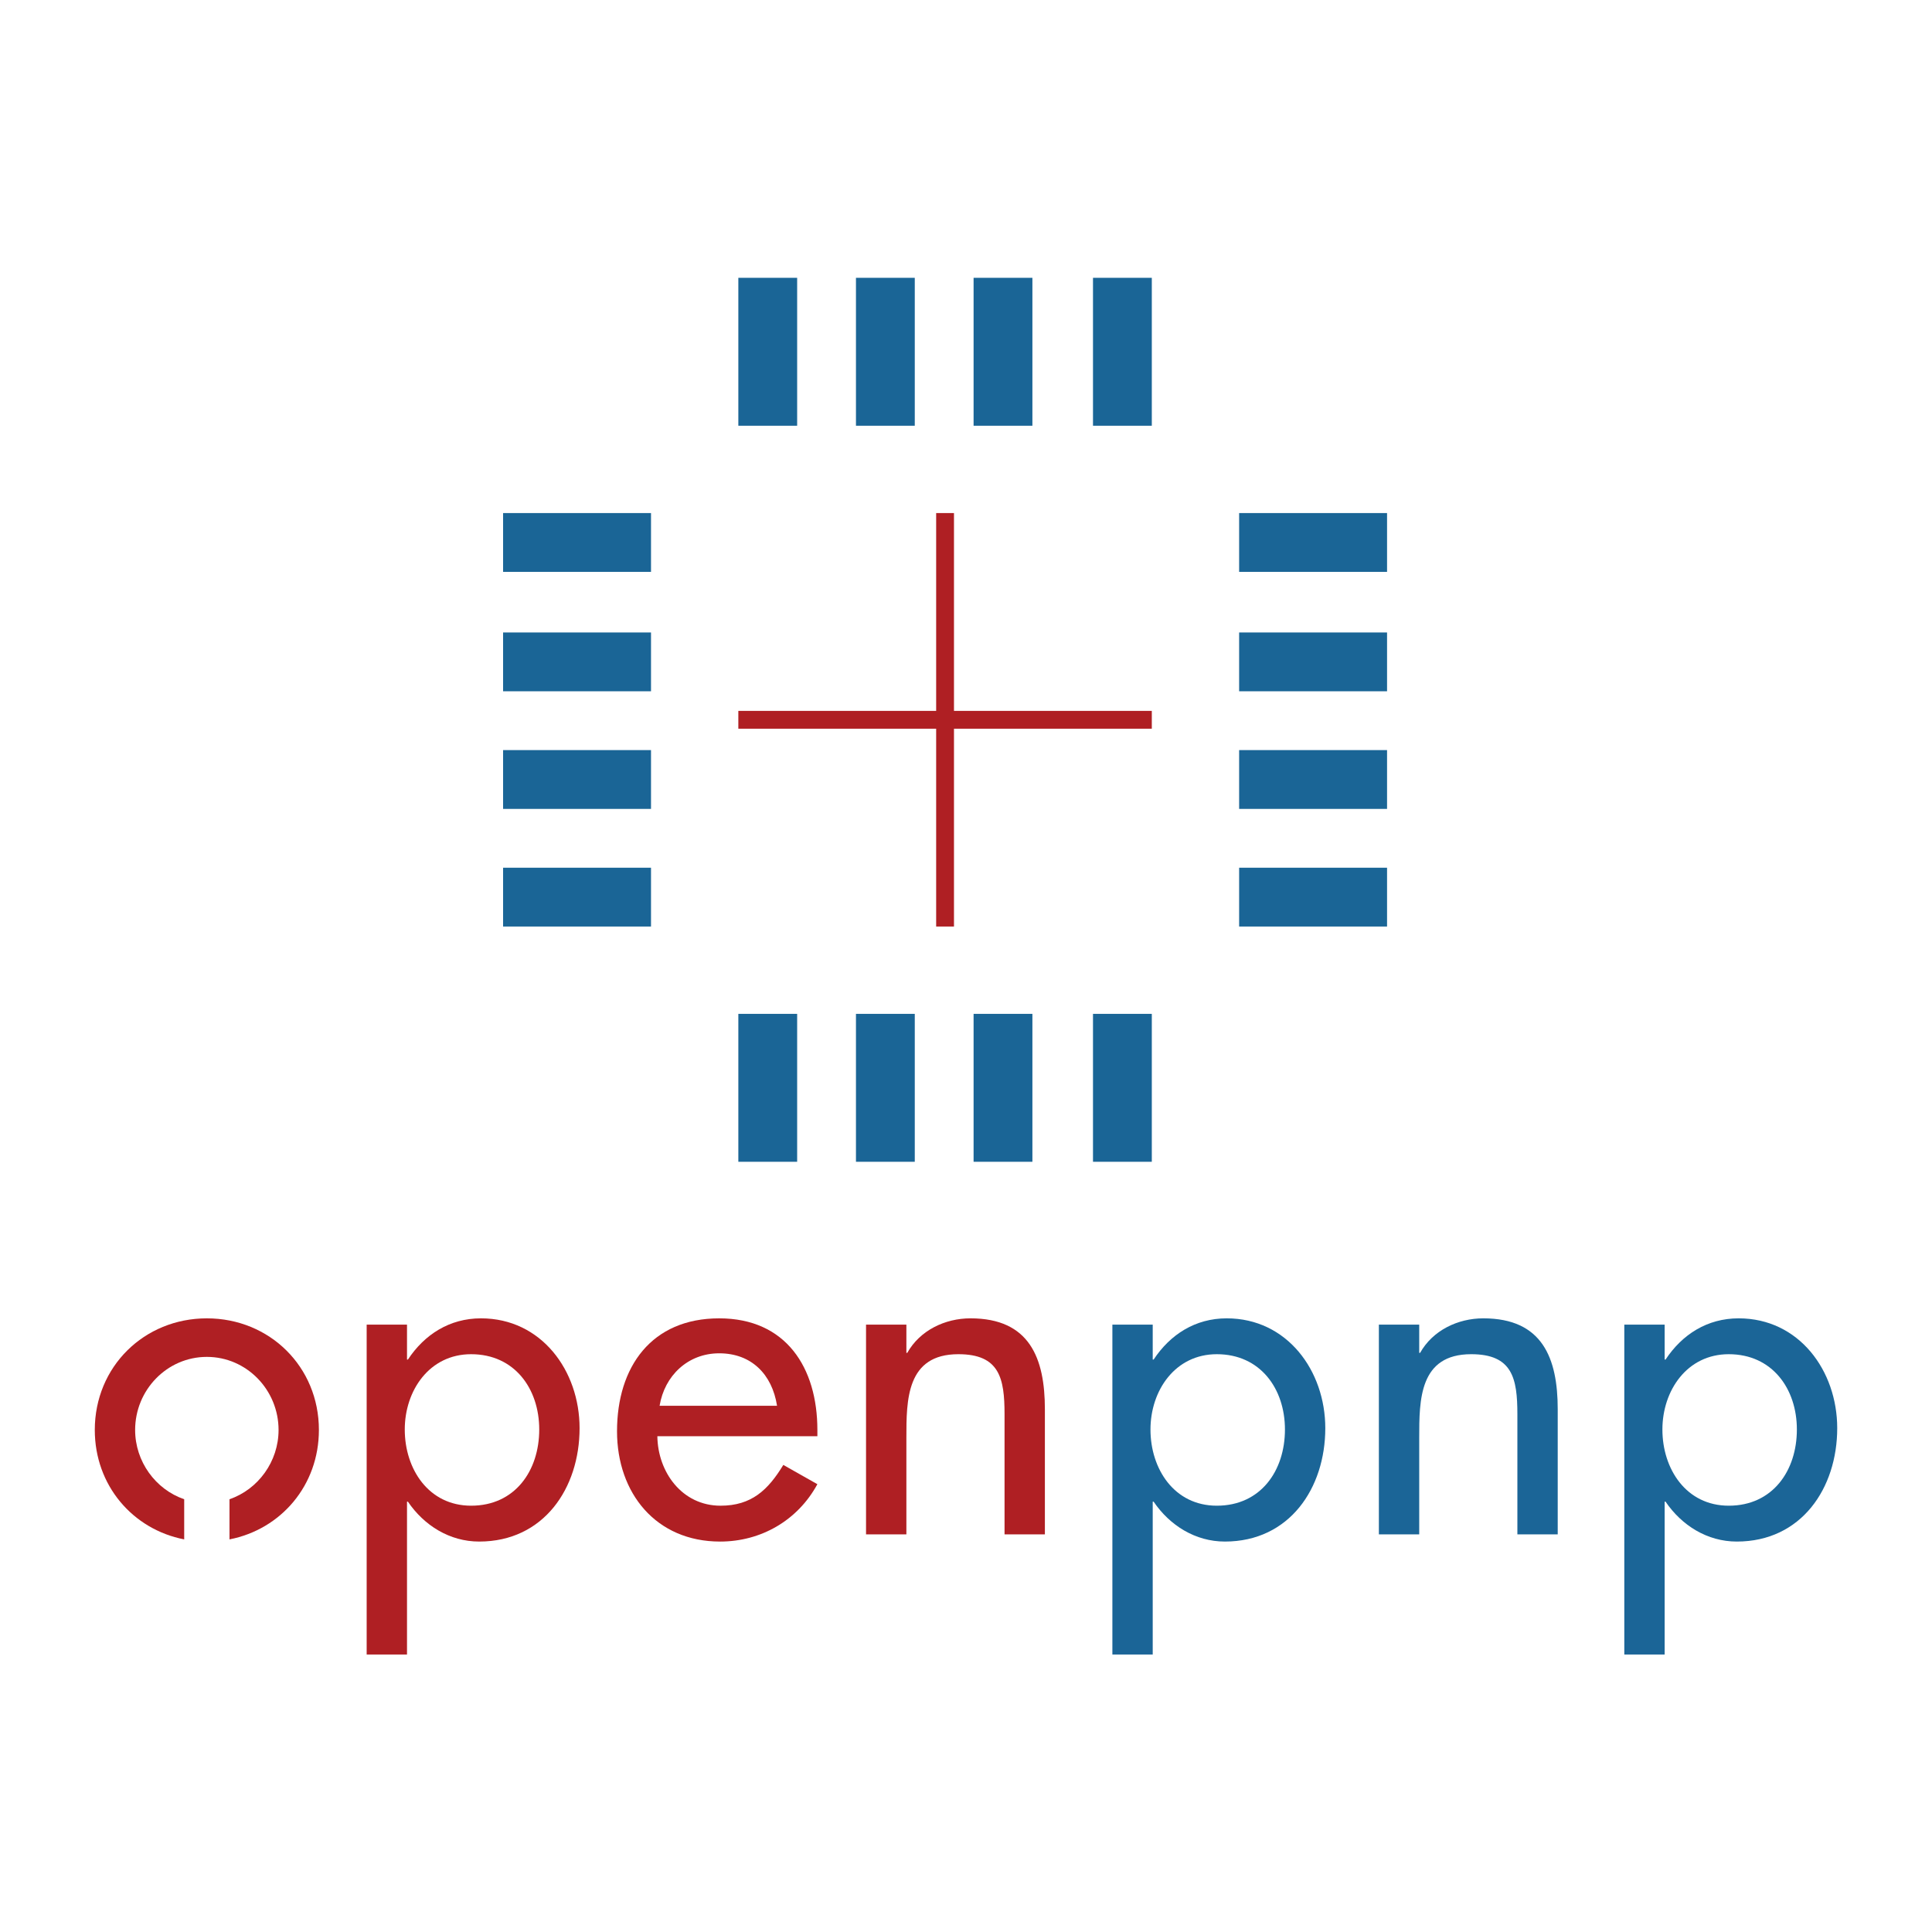 <?xml version="1.0" encoding="UTF-8" standalone="no"?>
<!-- Generator: Adobe Illustrator 18.1.0, SVG Export Plug-In . SVG Version: 6.00 Build 0)  -->

<svg
   version="1.1"
   id="Layer_1"
   x="0px"
   y="0px"
   viewBox="0 0 512 512"
   enable-background="new 0 0 612 792"
   xml:space="preserve"
   sodipodi:docname="OpenPnP-logo-expanded.svg"
   inkscape:version="1.2.2 (732a01da63, 2022-12-09)"
   width="512"
   height="512"
   xmlns:inkscape="http://www.inkscape.org/namespaces/inkscape"
   xmlns:sodipodi="http://sodipodi.sourceforge.net/DTD/sodipodi-0.dtd"
   xmlns="http://www.w3.org/2000/svg"
   xmlns:svg="http://www.w3.org/2000/svg"><defs
   id="defs972" /><sodipodi:namedview
   id="namedview970"
   pagecolor="#ffffff"
   bordercolor="#666666"
   borderopacity="1.0"
   inkscape:pageshadow="2"
   inkscape:pageopacity="0.0"
   inkscape:pagecheckerboard="0"
   showgrid="false"
   inkscape:zoom="1.3808594"
   inkscape:cx="-533.00141"
   inkscape:cy="258.17256"
   inkscape:window-width="1920"
   inkscape:window-height="1018"
   inkscape:window-x="-6"
   inkscape:window-y="-6"
   inkscape:window-maximized="1"
   inkscape:current-layer="Layer_1"
   inkscape:showpageshadow="2"
   inkscape:deskcolor="#d1d1d1"><inkscape:page
     x="0"
     y="0"
     width="512"
     height="512"
     id="page3021"
     inkscape:export-filename="Page 1.png"
     inkscape:export-xdpi="600"
     inkscape:export-ydpi="600" /><inkscape:page
     x="-1045.361"
     y="2.062"
     width="1024"
     height="512"
     id="page3210"
     inkscape:export-filename="Page 2.png"
     inkscape:export-xdpi="600"
     inkscape:export-ydpi="600" /></sodipodi:namedview>






















<path
   id="path3986"
   style="font-weight:500;font-size:188.378px;font-family:Futura;-inkscape-font-specification:'Futura Medium';letter-spacing:5.944px;fill:#af1f23;stroke-width:21.811"
   d="M -726.986 211.412 C -753.359 211.412 -774.08 231.757 -774.08 258.318 C -774.08 281.587 -758.178 300.082 -736.504 304.311 L -736.504 287.43 C -748.538 283.298 -757.127 271.599 -757.127 258.318 C -757.127 241.553 -743.752 227.611 -726.986 227.611 C -710.221 227.611 -696.846 241.553 -696.846 258.318 C -696.846 271.599 -705.433 283.298 -717.467 287.43 L -717.467 304.311 C -695.794 300.082 -679.891 281.587 -679.891 258.318 C -679.891 231.757 -700.613 211.412 -726.986 211.412 z " /><path
   d="m -615.927,290.153 c -17.896,0 -27.88,-15.447 -27.88,-32.024 0,-16.389 10.361,-31.648 27.88,-31.648 18.273,0 28.633,14.505 28.633,31.648 0,17.331 -10.172,32.024 -28.633,32.024 z m -26.938,-76.105 h -16.954 v 138.646 h 16.954 v -64.237 h 0.377 c 6.782,9.984 17.519,16.766 29.952,16.766 27.126,0 42.197,-22.417 42.197,-47.66 0,-24.112 -16.012,-46.153 -41.443,-46.153 -13.186,0 -23.736,6.782 -30.706,17.331 h -0.377 z"
   style="font-weight:500;font-size:188.378px;font-family:Futura;-inkscape-font-specification:'Futura Medium';letter-spacing:5.944px;fill:#af1f23;stroke-width:21.811"
   id="path3988" /><path
   d="m -470.395,260.955 v -2.637 c 0,-26.185 -13.186,-46.906 -41.255,-46.906 -28.445,0 -42.95,20.345 -42.95,47.471 0,25.996 16.389,46.341 43.327,46.341 17.142,0 32.589,-8.854 40.878,-24.112 l -14.317,-8.1 c -6.405,10.549 -13.375,17.142 -26.373,17.142 -16.201,0 -26.373,-14.128 -26.561,-29.199 z m -66.309,-12.81 c 2.072,-12.621 11.868,-22.04 25.054,-22.04 13.563,0 22.229,8.854 24.301,22.04 z"
   style="font-weight:500;font-size:188.378px;font-family:Futura;-inkscape-font-specification:'Futura Medium';letter-spacing:5.944px;fill:#af1f23;stroke-width:21.811"
   id="path3990" /><path
   d="m -432.991,214.049 h -16.954 v 88.161 h 16.954 v -40.501 c 0,-16.012 0,-35.227 21.852,-35.227 17.331,0 19.403,10.172 19.403,25.243 v 50.485 h 16.954 V 249.652 c 0,-21.475 -6.405,-38.241 -31.271,-38.241 -10.738,0 -21.287,5.086 -26.561,14.505 h -0.377 z"
   style="font-weight:500;font-size:188.378px;font-family:Futura;-inkscape-font-specification:'Futura Medium';letter-spacing:5.944px;fill:#af1f23;stroke-width:21.811"
   id="path3992" /><g
   aria-label="pnp"
   id="text963-6-6-5-1"
   style="font-size:94.189px;letter-spacing:5.944px;display:inline;fill:#1b6597;stroke-width:7.849"><path
     d="m -302.523,290.153 c -17.896,0 -27.88,-15.447 -27.88,-32.024 0,-16.389 10.361,-31.648 27.88,-31.648 18.273,0 28.633,14.505 28.633,31.648 0,17.331 -10.172,32.024 -28.633,32.024 z m -26.938,-76.105 h -16.954 v 138.646 h 16.954 v -64.237 h 0.377 c 6.782,9.984 17.519,16.766 29.952,16.766 27.126,0 42.197,-22.417 42.197,-47.66 0,-24.112 -16.012,-46.153 -41.443,-46.153 -13.186,0 -23.736,6.782 -30.706,17.331 h -0.377 z"
     style="font-weight:500;font-size:188.378px;font-family:Futura;-inkscape-font-specification:'Futura Medium';stroke-width:21.811"
     id="path3995" /><path
     d="m -217.46,214.049 h -16.954 v 88.161 h 16.954 v -40.501 c 0,-16.012 0,-35.227 21.852,-35.227 17.331,0 19.403,10.172 19.403,25.243 v 50.485 h 16.954 V 249.652 c 0,-21.475 -6.405,-38.241 -31.271,-38.241 -10.738,0 -21.287,5.086 -26.561,14.505 h -0.377 z"
     style="font-weight:500;font-size:188.378px;font-family:Futura;-inkscape-font-specification:'Futura Medium';stroke-width:21.811"
     id="path3997" /><path
     d="m -87.375,290.153 c -17.896,0 -27.88,-15.447 -27.88,-32.024 0,-16.389 10.361,-31.648 27.88,-31.648 18.273,0 28.633,14.505 28.633,31.648 0,17.331 -10.172,32.024 -28.633,32.024 z M -114.313,214.049 h -16.954 v 138.646 h 16.954 v -64.237 h 0.377 c 6.782,9.984 17.519,16.766 29.952,16.766 27.126,0 42.197,-22.417 42.197,-47.66 0,-24.112 -16.012,-46.153 -41.443,-46.153 -13.186,0 -23.736,6.782 -30.706,17.331 h -0.377 z"
     style="font-weight:500;font-size:188.378px;font-family:Futura;-inkscape-font-specification:'Futura Medium';stroke-width:21.811"
     id="path3999" /></g><g
   id="g3642-9-9"
   transform="matrix(3.9,0,0,3.9,-2150.291,-1252.622)"
   style="display:inline"><g
     id="g949-3-4-4"
     transform="translate(-135.746,118.656)"><rect
       id="svg_2_16_-2-1-7"
       x="424.3"
       y="257.1"
       fill="#1a6596"
       width="8.3"
       height="3.3" /><rect
       id="svg_2_15_-4-9-1"
       x="424.3"
       y="263.8"
       fill="#1a6596"
       width="8.3"
       height="3.3" /><rect
       id="svg_2_14_-8-1-7"
       x="424.3"
       y="270.4"
       fill="#1a6596"
       width="8.3"
       height="3.3" /><rect
       id="svg_2_13_-8-9-6"
       x="424.3"
       y="277"
       fill="#1a6596"
       width="8.3"
       height="3.3" /><rect
       id="svg_2_12_-5-0-3"
       x="465.6"
       y="257.1"
       fill="#1a6596"
       width="8.3"
       height="3.3" /><rect
       id="svg_2_11_-7-2-9"
       x="465.6"
       y="263.8"
       fill="#1a6596"
       width="8.3"
       height="3.3" /><rect
       id="svg_2_10_-1-6-5"
       x="465.6"
       y="270.4"
       fill="#1a6596"
       width="8.3"
       height="3.3" /><rect
       id="svg_2_9_-7-0-6"
       x="465.6"
       y="277"
       fill="#1a6596"
       width="8.3"
       height="3.3" /><rect
       id="svg_2_8_-8-2-7"
       x="437.5"
       y="285.2"
       fill="#1a6596"
       width="3.3"
       height="8.3" /><rect
       id="svg_2_7_-9-0-5"
       x="444.1"
       y="285.2"
       fill="#1a6596"
       width="3.3"
       height="8.3" /><rect
       id="svg_2_6_-5-8-4"
       x="450.7"
       y="285.2"
       fill="#1a6596"
       width="3.3"
       height="8.3" /><rect
       id="svg_2_5_-1-6-0"
       x="457.4"
       y="285.2"
       fill="#1a6596"
       width="3.3"
       height="8.3" /><rect
       id="svg_2_4_-8-1-2"
       x="437.5"
       y="243.9"
       fill="#1a6596"
       width="3.3"
       height="8.3" /><rect
       id="svg_2_3_-2-2-6"
       x="444.1"
       y="243.9"
       fill="#1a6596"
       width="3.3"
       height="8.3" /><rect
       id="svg_2_2_-1-2-0"
       x="450.7"
       y="243.9"
       fill="#1a6596"
       width="3.3"
       height="8.3" /><rect
       id="svg_2_1_-3-4-3"
       x="457.4"
       y="243.9"
       fill="#1a6596"
       width="3.3"
       height="8.3" /></g><g
     id="g957-1-1-0"
     transform="translate(-135.746,118.656)"><g
       id="g955-7-3-7"><line
         fill="none"
         stroke="#af1f23"
         stroke-miterlimit="10"
         x1="437.5"
         y1="268.7"
         x2="460.7"
         y2="268.7"
         id="line951-5-3-1" /><line
         fill="none"
         stroke="#af1f23"
         stroke-miterlimit="10"
         x1="449.1"
         y1="280.3"
         x2="449.1"
         y2="257.1"
         id="line953-1-9-3" /></g></g></g><g
   id="g3642-9-8-9"
   transform="matrix(4.723,0,0,4.723,-1229.517,-1638.729)"
   style="display:inline"><g
     id="g949-3-4-5-2"
     transform="translate(-135.746,118.656)"><rect
       id="svg_2_16_-2-1-0-6"
       x="424.3"
       y="257.1"
       fill="#1a6596"
       width="8.3"
       height="3.3" /><rect
       id="svg_2_15_-4-9-8-9"
       x="424.3"
       y="263.8"
       fill="#1a6596"
       width="8.3"
       height="3.3" /><rect
       id="svg_2_14_-8-1-3-8"
       x="424.3"
       y="270.4"
       fill="#1a6596"
       width="8.3"
       height="3.3" /><rect
       id="svg_2_13_-8-9-2-6"
       x="424.3"
       y="277"
       fill="#1a6596"
       width="8.3"
       height="3.3" /><rect
       id="svg_2_12_-5-0-7-4"
       x="465.6"
       y="257.1"
       fill="#1a6596"
       width="8.3"
       height="3.3" /><rect
       id="svg_2_11_-7-2-0-3"
       x="465.6"
       y="263.8"
       fill="#1a6596"
       width="8.3"
       height="3.3" /><rect
       id="svg_2_10_-1-6-3-2"
       x="465.6"
       y="270.4"
       fill="#1a6596"
       width="8.3"
       height="3.3" /><rect
       id="svg_2_9_-7-0-7-9"
       x="465.6"
       y="277"
       fill="#1a6596"
       width="8.3"
       height="3.3" /><rect
       id="svg_2_8_-8-2-3-8"
       x="437.5"
       y="285.2"
       fill="#1a6596"
       width="3.3"
       height="8.3" /><rect
       id="svg_2_7_-9-0-8-6"
       x="444.1"
       y="285.2"
       fill="#1a6596"
       width="3.3"
       height="8.3" /><rect
       id="svg_2_6_-5-8-0-6"
       x="450.7"
       y="285.2"
       fill="#1a6596"
       width="3.3"
       height="8.3" /><rect
       id="svg_2_5_-1-6-5-1"
       x="457.4"
       y="285.2"
       fill="#1a6596"
       width="3.3"
       height="8.3" /><rect
       id="svg_2_4_-8-1-0-9"
       x="437.5"
       y="243.9"
       fill="#1a6596"
       width="3.3"
       height="8.3" /><rect
       id="svg_2_3_-2-2-3-9"
       x="444.1"
       y="243.9"
       fill="#1a6596"
       width="3.3"
       height="8.3" /><rect
       id="svg_2_2_-1-2-9-9"
       x="450.7"
       y="243.9"
       fill="#1a6596"
       width="3.3"
       height="8.3" /><rect
       id="svg_2_1_-3-4-0-2"
       x="457.4"
       y="243.9"
       fill="#1a6596"
       width="3.3"
       height="8.3" /></g><g
     id="g957-1-1-1-3"
     transform="translate(-135.746,118.656)"><g
       id="g955-7-3-2-2"><line
         fill="none"
         stroke="#af1f23"
         stroke-miterlimit="10"
         x1="437.5"
         y1="268.7"
         x2="460.7"
         y2="268.7"
         id="line951-5-3-4-6" /><line
         fill="none"
         stroke="#af1f23"
         stroke-miterlimit="10"
         x1="449.1"
         y1="280.3"
         x2="449.1"
         y2="257.1"
         id="line953-1-9-2-4" /></g></g></g><path
   id="path3874"
   style="font-weight:500;font-size:118.785px;font-family:Futura;-inkscape-font-specification:'Futura Medium';letter-spacing:3.748px;fill:#af1f23;stroke-width:13.753"
   d="M 54.816 349.375 C 38.187 349.375 25.121 362.202 25.121 378.951 C 25.121 393.624 35.148 405.289 48.814 407.955 L 48.814 397.314 C 41.225 394.71 35.811 387.326 35.811 378.951 C 35.811 368.379 44.245 359.59 54.816 359.59 C 65.388 359.59 73.822 368.379 73.822 378.951 C 73.822 387.326 68.408 394.71 60.818 397.314 L 60.818 407.955 C 74.485 405.289 84.512 393.624 84.512 378.951 C 84.512 362.202 71.446 349.375 54.816 349.375 z " /><path
   d="m 124.847,399.026 c -11.285,0 -17.58,-9.74 -17.58,-20.193 0,-10.334 6.533,-19.956 17.58,-19.956 11.522,0 18.055,9.146 18.055,19.956 0,10.928 -6.414,20.193 -18.055,20.193 z M 107.86,351.037 H 97.17 v 87.426 h 10.691 v -40.506 h 0.238 c 4.276,6.296 11.047,10.572 18.887,10.572 17.105,0 26.608,-14.135 26.608,-30.053 0,-15.204 -10.097,-29.102 -26.133,-29.102 -8.315,0 -14.967,4.276 -19.362,10.928 h -0.238 z"
   style="font-weight:500;font-size:118.785px;font-family:Futura;-inkscape-font-specification:'Futura Medium';letter-spacing:3.748px;fill:#af1f23;stroke-width:13.753"
   id="path3876" /><path
   d="m 216.614,380.615 v -1.663 c 0,-16.511 -8.315,-29.577 -26.014,-29.577 -17.937,0 -27.083,12.829 -27.083,29.934 0,16.392 10.334,29.221 27.321,29.221 10.809,0 20.55,-5.583 25.776,-15.204 l -9.028,-5.108 c -4.039,6.652 -8.434,10.809 -16.63,10.809 -10.216,0 -16.63,-8.909 -16.749,-18.412 z m -41.812,-8.077 c 1.307,-7.959 7.483,-13.898 15.798,-13.898 8.553,0 14.017,5.583 15.323,13.898 z"
   style="font-weight:500;font-size:118.785px;font-family:Futura;-inkscape-font-specification:'Futura Medium';letter-spacing:3.748px;fill:#af1f23;stroke-width:13.753"
   id="path3878" /><path
   d="m 240.2,351.037 h -10.691 v 55.591 h 10.691 v -25.539 c 0,-10.097 0,-22.213 13.779,-22.213 10.928,0 12.235,6.414 12.235,15.917 v 31.834 h 10.691 v -33.141 c 0,-13.541 -4.039,-24.113 -19.718,-24.113 -6.771,0 -13.423,3.207 -16.749,9.146 h -0.238 z"
   style="font-weight:500;font-size:118.785px;font-family:Futura;-inkscape-font-specification:'Futura Medium';letter-spacing:3.748px;fill:#af1f23;stroke-width:13.753"
   id="path3880" /><g
   aria-label="pnp"
   id="text963-6-6-5-6-3"
   style="font-size:59.392px;letter-spacing:3.748px;display:inline;fill:#1b6597;stroke-width:4.949"><path
     d="m 322.469,399.026 c -11.285,0 -17.58,-9.74 -17.58,-20.193 0,-10.334 6.533,-19.956 17.58,-19.956 11.522,0 18.055,9.146 18.055,19.956 0,10.928 -6.414,20.193 -18.055,20.193 z m -16.986,-47.989 h -10.691 v 87.426 h 10.691 v -40.506 h 0.238 c 4.276,6.296 11.047,10.572 18.887,10.572 17.105,0 26.608,-14.135 26.608,-30.053 0,-15.204 -10.097,-29.102 -26.133,-29.102 -8.315,0 -14.967,4.276 -19.362,10.928 h -0.238 z"
     style="font-weight:500;font-size:118.785px;font-family:Futura;-inkscape-font-specification:'Futura Medium';stroke-width:13.753"
     id="path3883" /><path
     d="m 376.107,351.037 h -10.691 v 55.591 h 10.691 v -25.539 c 0,-10.097 0,-22.213 13.779,-22.213 10.928,0 12.235,6.414 12.235,15.917 v 31.834 h 10.691 v -33.141 c 0,-13.541 -4.039,-24.113 -19.718,-24.113 -6.771,0 -13.423,3.207 -16.749,9.146 h -0.238 z"
     style="font-weight:500;font-size:118.785px;font-family:Futura;-inkscape-font-specification:'Futura Medium';stroke-width:13.753"
     id="path3885" /><path
     d="m 458.134,399.026 c -11.285,0 -17.58,-9.74 -17.58,-20.193 0,-10.334 6.533,-19.956 17.58,-19.956 11.522,0 18.055,9.146 18.055,19.956 0,10.928 -6.414,20.193 -18.055,20.193 z m -16.986,-47.989 h -10.691 v 87.426 h 10.691 v -40.506 h 0.238 c 4.276,6.296 11.047,10.572 18.887,10.572 17.105,0 26.608,-14.135 26.608,-30.053 0,-15.204 -10.097,-29.102 -26.133,-29.102 -8.315,0 -14.967,4.276 -19.362,10.928 h -0.238 z"
     style="font-weight:500;font-size:118.785px;font-family:Futura;-inkscape-font-specification:'Futura Medium';stroke-width:13.753"
     id="path3887" /></g></svg>
